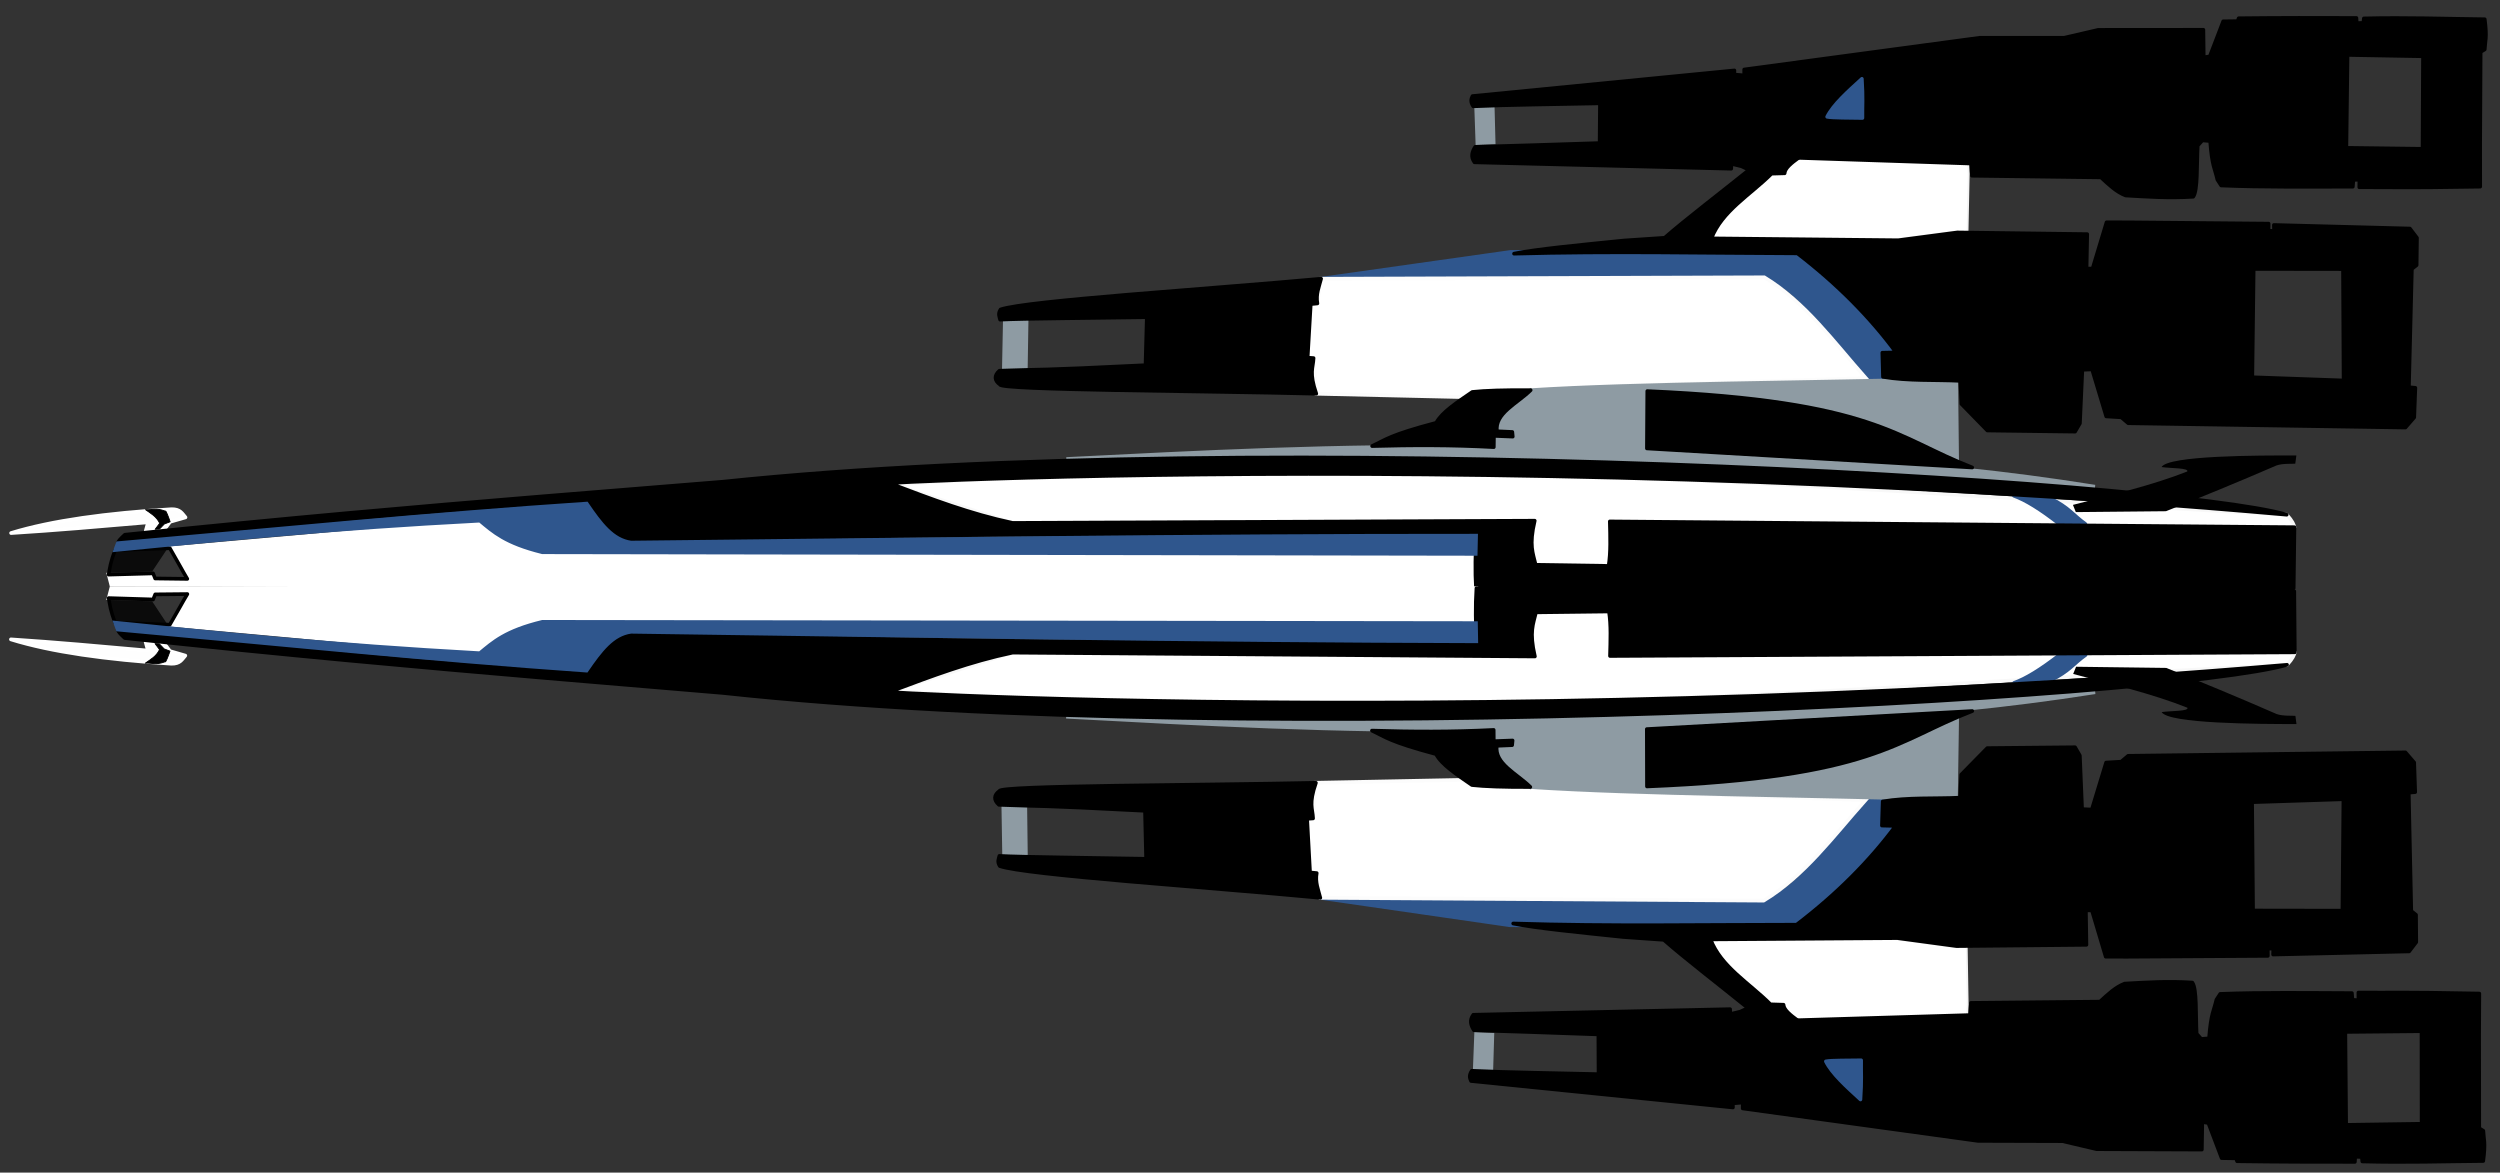 <?xml version="1.0" encoding="UTF-8" standalone="no"?>
<!-- Created with Inkscape (http://www.inkscape.org/) -->

<svg
   xmlns:dc="http://purl.org/dc/elements/1.1/"
   xmlns:cc="http://creativecommons.org/ns#"
   xmlns:rdf="http://www.w3.org/1999/02/22-rdf-syntax-ns#"
   xmlns:svg="http://www.w3.org/2000/svg"
   xmlns="http://www.w3.org/2000/svg"
   xmlns:sodipodi="http://sodipodi.sourceforge.net/DTD/sodipodi-0.dtd"
   xmlns:inkscape="http://www.inkscape.org/namespaces/inkscape"
   width="216.945"
   height="101.758"
   viewBox="0 0 57.4 26.923"
   version="1.1"
   id="svg844"
   inkscape:version="0.92.3 (2405546, 2018-03-11)"
   sodipodi:docname="normandyToCitadel.svg">
  <rect x="0" y="0" width="57.4" height="26.923" fill="#333333" stroke="none"/>
  <defs
     id="defs838" />
  <sodipodi:namedview
     id="base"
     pagecolor="#000000"
     bordercolor="#666666"
     borderopacity="1.0"
     inkscape:pageopacity="0"
     inkscape:pageshadow="2"
     inkscape:zoom="1.2288084"
     inkscape:cx="184.21299"
     inkscape:cy="38.354951"
     inkscape:document-units="mm"
     inkscape:current-layer="layer1"
     showgrid="false"
     inkscape:window-width="857"
     inkscape:window-height="495"
     inkscape:window-x="1380"
     inkscape:window-y="275"
     inkscape:window-maximized="0"
     inkscape:pagecheckerboard="true"
     fit-margin-top="1"
     fit-margin-bottom="1"
     fit-margin-right="1"
     fit-margin-left="1"
     units="px"
     scale-x="1e-05"
     width="63.658px" />
  <g
     inkscape:groupmode="layer"
     id="layer3"
     inkscape:label="Layer 3"
     transform="translate(-74.37,-127.784)" />
  <g
     inkscape:groupmode="layer"
     id="layer2"
     inkscape:label="Layer 2"
     transform="translate(-74.37,-127.784)" />
  <g
     inkscape:label="Layer 1"
     inkscape:groupmode="layer"
     id="layer1"
     transform="translate(-74.37,-127.784)">
    <g
       id="g1719"
       transform="matrix(-0.004,0.32,0.309,0.004,62.282,110.61)">
      <g
         transform="translate(-15.399,-13.318)"
         id="g1625">
        <g
           id="g1601"
           transform="translate(8.324,7.491)">
          <path
             sodipodi:nodetypes="ccccccccc"
             inkscape:connector-curvature="0"
             id="path1471"
             d="m 95.045,216.001 c -0.933,-26.277 -4.024,-61.851 -0.874,-103.59 l 2.649,8.939 -0.644,38.79 c 1.096,-0.248 2.154,-0.231 3.164,0.11 l 0.011,5.415 c -1.055,0.087 -2.12,0.099 -3.193,0.048 l -0.221,50.874 c -0.206,-0.066 -0.407,-0.126 -0.891,-0.586 z"
             themedPrimary="fill"
             fill="#FFFFFF"
             style="fill-opacity:1;stroke:#f8f8f8;stroke-width:0.265;stroke-linecap:round;stroke-linejoin:round;stroke-miterlimit:4;stroke-dasharray:none;stroke-opacity:1" />
          <path
             sodipodi:nodetypes="ccccccccc"
             inkscape:connector-curvature="0"
             id="path1458"
             d="m 76.915,158.1 2.1,-14.054 c -0.407,10.385 -0.409,21.108 -0.515,32.923 0.672,2.738 4.529,5.115 7.136,7.633 l 0.031,1.772 -1.997,-0.865 -0.034,1.02 c -2.761,-2.125 -5.031,-4.65 -7.008,-7.412 z"
             style="fill:#2f568d;fill-opacity:1;stroke:#2f568d;stroke-width:0.265;stroke-linecap:round;stroke-linejoin:round;stroke-miterlimit:4;stroke-dasharray:none;stroke-opacity:1" />
          <path
             sodipodi:nodetypes="cccccccccc"
             inkscape:connector-curvature="0"
             id="path1464"
             d="m 69.788,179.117 0.247,12.824 0.871,0.052 4.081,-0.034 -5e-6,-0.993 0.615,-4.384 0.039,-13.851 c -1.642,0.732 -3.141,2.834 -4.695,4.402 l -0.039,0.969 z"
             themedPrimary="fill"
             fill="#FFFFFF"
             style="fill-opacity:1;stroke:#ffffff;stroke-width:0.265px;stroke-linecap:butt;stroke-linejoin:miter;stroke-opacity:0.941" />
          <path
             sodipodi:nodetypes="ccccccccccccc"
             inkscape:connector-curvature="0"
             id="path1466"
             d="m 85.637,184.602 c -2.555,-2.407 -5.405,-4.585 -7.136,-7.633 l 0.515,-32.923 1.776,-0.252 0.052,-0.494 3.85,-0.182 0.026,0.442 2.549,0.234 0.104,10.821 -0.374,0.762 -0.184,4.341 -0.43,7.201 z"
             themedPrimary="fill"
             fill="#FFFFFF"
             style="fill-opacity:1;stroke:#fcfcfc;stroke-width:0.265px;stroke-linecap:butt;stroke-linejoin:miter;stroke-opacity:1" />
          <path
             sodipodi:nodetypes="ccccc"
             inkscape:connector-curvature="0"
             id="path1474"
             d="m 66.454,155.392 2.684,0.131 -0.055,1.214 -2.714,-0.108 z"
             style="fill:#8e9ba3;fill-opacity:1;stroke:#8e9ba3;stroke-width:0.265px;stroke-linecap:butt;stroke-linejoin:miter;stroke-opacity:1" />
          <path
             inkscape:connector-curvature="0"
             id="path1476"
             d="m 82.365,120.579 3.381,-0.026 -0.039,1.639 -3.407,0.013 z"
             style="fill:#8e9ba3;fill-opacity:1;stroke:#8e9ba3;stroke-width:0.265px;stroke-linecap:butt;stroke-linejoin:miter;stroke-opacity:1" />
          <path
             sodipodi:nodetypes="ccccccccc"
             inkscape:connector-curvature="0"
             id="path1480"
             d="m 86.814,159.717 c -0.574,7.645 -0.802,21.071 -1.203,31.606 l 5.764,0.14 c -3.39,-6.446 -4.604,-14.357 -4.602,-23.088 l 4.11,0.026 c 0.633,10.785 0.396,19.624 2.331,33.325 L 92.184,125.285 c -0.605,9.956 -1.251,19.773 -1.251,31.746 -1.081,-0.288 -2.381,0.31 -4.12,2.685 z"
             style="fill:#8e9ba3;fill-opacity:1;stroke:#8e9ba3;stroke-width:0.265px;stroke-linecap:butt;stroke-linejoin:miter;stroke-opacity:1" />
          <path
             sodipodi:nodetypes="cccccccc"
             inkscape:connector-curvature="0"
             id="path1482"
             d="m 97.187,59.899 c -0.258,-0.248 -0.59,-0.384 -0.57,-1.048 0.342,-4.82 0.927,-8.893 1.858,-11.9 -0.238,3.266 -0.567,6.712 -0.901,10.171 l 0.607,-0.166 -0.129,1.398 -0.533,0.405 c 0.106,-0.364 0.009,-0.029 -0.331,1.14 z"
             style="fill:#fefefe;fill-opacity:1;stroke:#ffffff;stroke-width:0.265;stroke-linecap:round;stroke-linejoin:round;stroke-miterlimit:4;stroke-dasharray:none;stroke-opacity:1" />
          <path
             inkscape:connector-curvature="0"
             id="path1484"
             d="m 101.112,155.837 0.967,-101.4 -0.714,-0.2 -0.13,3.303 -1.821,1.223 -2.265,23.005 2.207,4.672 -0.749,69.345 z"
             themedPrimary="fill"
             fill="#FFFFFF"
             style="fill-opacity:1;stroke:#ffffff;stroke-width:0.265px;stroke-linecap:butt;stroke-linejoin:miter;stroke-opacity:1" />
          <path
             sodipodi:nodetypes="ccccc"
             inkscape:connector-curvature="0"
             id="path1456"
             d="m 95.937,199.141 c -1.07,-1.447 -1.71,-2.571 -1.996,-3.43 l 0.156,2.704 c 0.661,1.432 1.176,1.701 1.794,2.626 z"
             style="fill:#2f568d;fill-opacity:1;stroke:#2f568d;stroke-width:0.265;stroke-linecap:round;stroke-linejoin:round;stroke-miterlimit:4;stroke-dasharray:none;stroke-opacity:1" />
          <path
             sodipodi:nodetypes="cccccccccccsccccccc"
             inkscape:connector-curvature="0"
             id="path1417"
             d="m 101.112,155.837 -0.798,60.75 h -4.377 l 0.221,-50.874 c 1.088,0.042 2.201,0.103 3.193,-0.048 l -0.011,-5.415 c -0.839,-0.212 -1.383,-0.521 -3.164,-0.11 l 0.644,-38.79 c -0.609,-3.162 -1.634,-6.047 -2.649,-8.939 0.716,-14.13 -3.68,40.921 0.874,103.59 -2.337,-8.644 -5.469,-76.002 -0.914,-116.186 0.411,-4.486 0.806,-8.911 1.226,-13.484 0.84,-9.147 1.779,-18.891 3.134,-30.924 0.303,-0.329 0.456,-0.485 0.612,-0.52 -1.22,11.601 -2.837,22.74 -3.277,34.803 0.393,0.488 2.577,1.554 2.757,3.329 -0.945,20.82 -1.263,41.917 -1.281,62.778 1.279,-0.033 2.505,-0.062 3.811,0.039 z"
             themedSecondary="fill"
             fill="#000000"
             style="fill-opacity:1;stroke:#000000;stroke-width:0.265;stroke-linecap:round;stroke-linejoin:round;stroke-miterlimit:4;stroke-dasharray:none;stroke-opacity:1;paint-order:stroke fill markers" />
          <path
             sodipodi:nodetypes="ccccccccc"
             inkscape:connector-curvature="0"
             id="path1438"
             d="m 94.539,200.107 c -0.766,2.877 -1.457,5.816 -2.501,8.461 -0.261,0.137 -0.207,-1.224 -0.294,-1.913 -0.841,0.466 -0.929,7.188 -0.956,10.006 l 0.589,-0.074 c 0.026,-0.138 -0.021,-0.953 0.147,-1.398 1.239,-2.861 2.34,-5.549 3.384,-8.166 l 0.147,-6.695 z"
             themedSecondary="fill"
             fill="#000000"
             style="fill-opacity:1;stroke:#000000;stroke-width:0;stroke-linecap:round;stroke-linejoin:round;stroke-miterlimit:4;stroke-dasharray:none;stroke-opacity:1" />
          <path
             sodipodi:nodetypes="cccc"
             inkscape:connector-curvature="0"
             id="path1440"
             d="m 91.95,192.591 c -2.052,-5.72 -4.676,-7.315 -5.176,-24.216 l 4.11,0.026 z"
             themedSecondary="fill"
             fill="#000000"
             style="fill-opacity:0.993;stroke:#000000;stroke-width:0.265;stroke-linecap:round;stroke-linejoin:round;stroke-miterlimit:4;stroke-dasharray:none;stroke-opacity:1;paint-order:stroke fill markers" />
          <path
             sodipodi:nodetypes="cccccccccc"
             inkscape:connector-curvature="0"
             id="path1442"
             d="m 86.998,155.376 c 0.748,-1.105 1.496,-2.257 2.244,-2.649 0.932,-3.467 1.257,-3.719 1.729,-4.745 -0.117,2.933 -0.164,5.921 -0.037,9.049 h -0.809 l 0.037,1.398 -0.331,-0.037 -0.037,-1.14 c -1.285,-0.198 -2.005,1.466 -2.98,2.465 0.012,-1.963 0.074,-3.407 0.184,-4.341 z"
             themedSecondary="fill"
             fill="#000000"
             style="fill-opacity:1;stroke:#000000;stroke-width:0.265px;stroke-linecap:round;stroke-linejoin:round;stroke-opacity:1" />
          <path
             sodipodi:nodetypes="ccccccc"
             inkscape:connector-curvature="0"
             id="path1444"
             d="m 99.597,54.705 -0.182,4.058 c 0.899,0.562 1.629,0.97 2.185,1.327 v -2.393 l -0.364,-0.156 c 0.043,-1.122 0.087,-2.249 0.13,-3.303 -0.494,0.092 -0.882,0.114 -1.769,0.468 z"
             themedSecondary="fill"
             fill="#000000"
             style="fill-opacity:0.792;stroke:#000000;stroke-width:0.265;stroke-linecap:round;stroke-linejoin:round;stroke-miterlimit:4;stroke-dasharray:none;stroke-opacity:1;paint-order:stroke fill markers" />
          <path
             sodipodi:nodetypes="cccccccc"
             inkscape:connector-curvature="0"
             id="path1446"
             d="m 98.07,57.655 -0.432,0.331 c -0.496,-0.25 -0.701,-0.679 -0.966,-1.067 0.044,0.493 -0.171,0.725 0.092,1.481 -0.092,0.024 0.424,0.241 0.754,0.359 l 0.166,-0.432 0.368,-0.359 z"
             themedSecondary="fill"
             fill="#000000"
             style="fill-opacity:1;stroke:#000000;stroke-width:0.065;stroke-linecap:round;stroke-linejoin:round;stroke-miterlimit:4;stroke-dasharray:none;stroke-opacity:1;paint-order:stroke fill markers" />
          <path
             sodipodi:nodetypes="ccccccccccccc"
             inkscape:connector-curvature="0"
             id="path1448"
             d="m 79.015,144.046 c 0.847,-8.379 1.841,-21.87 2.504,-23.793 0.318,-0.209 0.508,-0.077 0.728,-0.026 -0.104,1.606 -0.208,7.266 -0.312,10.899 l 3.446,-0.052 c 0.503,-8.362 0.371,-7.38 0.533,-10.847 0.353,-0.409 0.712,-0.371 0.988,0.052 0.407,-0.073 0.262,15.153 0.364,23.514 -1.52,-0.562 -1.839,-0.257 -2.549,-0.234 l -0.026,-0.442 -3.85,0.182 -0.052,0.494 c -0.664,-0.132 -1.203,0.111 -1.776,0.252 z"
             themedSecondary="fill"
             fill="#000000"
             style="fill-opacity:1;stroke:#000000;stroke-width:0.265px;stroke-linecap:round;stroke-linejoin:round;stroke-opacity:1;paint-order:stroke fill markers" />
          <path
             id="path1450"
             transform="scale(0.265)"
             d="m 249.441,584.998 c -0.437,-0.01 -0.83,0.133 -1.246,0.344 l -7.863,73.363 1.117,-0.012 0.197,2.754 -1.598,-0.027 -9.412,65.893 -0.295,23.693 -2.262,9.535 -0.393,29.494 7.471,0.195 -0.295,1.674 -9.535,3.637 -0.1,4.031 -0.785,0.295 c -0.273,11.501 -0.404,22.359 -0.492,33.031 l 1.377,0.098 -0.053,1.84 -1.227,0.127 c -0.436,12.194 -0.175,22.717 -0.197,33.918 5.111,0.757 5.807,0.176 8.16,0.098 l 0.693,-1.139 25.094,0.189 11.375,0.162 c 0.68,-24.425 0.393,-22.61 0.59,-33.916 h -2.064 l 0.098,-1.672 1.834,-0.121 c 0.162,-12.49 0.465,-25.193 0.133,-36.941 l -1.572,-1.082 c -3.04,-0.734 -3.512,-1.545 -10.422,-2.162 l -0.146,-2.164 1.424,-1.277 c 5.045,-0.228 12.225,0.207 13.863,-1.082 0.501,-6.947 0.158,-12.91 -0.1,-18.973 -0.906,-2.589 -2.894,-4.773 -4.816,-6.98 v -36.178 l -3.293,-0.197 -0.936,-48.467 3.244,-14.236 -0.771,-1.75 -0.613,-2.797 1.316,-0.041 -0.834,-72.018 c -1.508,-1.172 -2.858,-0.701 -4.172,0.139 -0.446,10.905 -0.776,19.822 -1.463,34.873 l -10.771,-0.045 c 0.412,-11.894 0.673,-25.458 1.252,-35.523 -0.593,-0.408 -1.075,-0.572 -1.512,-0.582 z m 9.705,245.539 v 21.334 l -25.07,-0.195 -0.098,-21.137 z"
             themedSecondary="fill"
             fill="#000000"
             style="fill-opacity:1;stroke:#000000;stroke-width:1.002;stroke-linecap:round;stroke-linejoin:round;stroke-miterlimit:4;stroke-dasharray:none;stroke-opacity:1;paint-order:stroke fill markers"
             inkscape:connector-curvature="0" />
          <path
             id="path1452"
             transform="scale(0.265)"
             d="m 290.703,597.543 c -1.311,6.345 -2.621,18.889 -3.932,30.771 l -0.885,11.404 c -5.043,5.812 -12.568,15.759 -18.852,23.639 l -3.27,13.621 c 1.409,-1.939 2.819,-3.763 4.229,-3.836 l 0.146,-3.662 c 5.827,-5.903 10.281,-13.777 17.746,-16.639 l -0.148,52.352 -2.322,16.566 v 36.428 l 9.314,-0.07 v 1.668 l -12.582,3.754 -0.068,6.049 -0.139,39.416 h 1.945 v 1.529 l -1.6,-0.07 0.488,38.164 2.502,2.016 h 7.369 l 1.043,-1.32 32.047,-0.418 0.139,1.809 7.994,-0.209 2.779,-2.434 -0.197,-77.748 -1.572,-1.965 -0.197,-4.229 L 320,760 l 0.148,-2.703 14.5,-0.492 2.262,-1.326 v -24.627 l -7.1,-7.357 -6.242,-0.385 c -0.257,-7.095 0.263,-14.606 -0.816,-21.701 l -6.516,-0.271 -0.129,3.854 c -9.395,-7.339 -18.386,-16.785 -26.484,-28.014 0.248,-26.321 -0.004,-51.942 1.08,-79.434 z m 1.541,207.428 h 29.336 l 0.557,25.582 -30.17,-0.557 z"
             themedSecondary="fill"
             fill="#000000"
             style="fill-opacity:1;stroke:#000000;stroke-width:1.002;stroke-linecap:butt;stroke-linejoin:round;stroke-miterlimit:4;stroke-dasharray:none;stroke-opacity:1"
             inkscape:connector-curvature="0" />
          <path
             sodipodi:nodetypes="ccccccccc"
             inkscape:connector-curvature="0"
             id="path1454"
             d="m 98.609,155.785 0.749,-69.345 c -0.62,-2.759 -1.419,-3.662 -2.207,-4.672 0.695,-11.047 1.606,-19.322 2.447,-27.063 l -0.494,0.182 c -1.118,11.59 -2.377,23.12 -3.277,34.803 1.458,1.059 2.589,1.964 2.757,3.329 -0.477,20.926 -1.033,41.852 -1.281,62.778 z"
             style="fill:#2f568d;fill-opacity:1;stroke:#2f568d;stroke-width:0.265px;stroke-linecap:butt;stroke-linejoin:miter;stroke-opacity:1" />
          <path
             sodipodi:nodetypes="cccc"
             inkscape:connector-curvature="0"
             id="path1462"
             d="m 64.17,184.033 c 0.941,-1.047 1.884,-2.11 2.757,-2.549 0.076,0.425 0.042,1.698 0.052,2.627 -0.926,-0.024 -1.394,0.035 -2.809,-0.078 z"
             style="fill:#2f568d;fill-opacity:1;stroke:#2f568d;stroke-width:0.265;stroke-linecap:round;stroke-linejoin:round;stroke-miterlimit:4;stroke-dasharray:none;stroke-opacity:1" />
        </g>
      </g>
      <g
         id="g1671"
         transform="matrix(-1,-0.022,-0.022,1,207.025,-10.881)">
        <g
           transform="translate(8.324,7.491)"
           id="g1669">
          <path
             themedPrimary="fill"
             fill="#FFFFFF"
             style="fill-opacity:1;stroke:#f8f8f8;stroke-width:0.265;stroke-linecap:round;stroke-linejoin:round;stroke-miterlimit:4;stroke-dasharray:none;stroke-opacity:1"
             d="m 95.045,216.001 c -0.933,-26.277 -4.024,-61.851 -0.874,-103.59 l 2.649,8.939 -0.644,38.79 c 1.096,-0.248 2.154,-0.231 3.164,0.11 l 0.011,5.415 c -1.055,0.087 -2.12,0.099 -3.193,0.048 l -0.221,50.874 c -0.206,-0.066 -0.407,-0.126 -0.891,-0.586 z"
             id="path1627"
             inkscape:connector-curvature="0"
             sodipodi:nodetypes="ccccccccc" />
          <path
             style="fill:#2f568d;fill-opacity:1;stroke:#2f568d;stroke-width:0.265;stroke-linecap:round;stroke-linejoin:round;stroke-miterlimit:4;stroke-dasharray:none;stroke-opacity:1"
             d="m 76.915,158.1 2.1,-14.054 c -0.407,10.385 -0.409,21.108 -0.515,32.923 0.672,2.738 4.529,5.115 7.136,7.633 l 0.031,1.772 -1.997,-0.865 -0.034,1.02 c -2.761,-2.125 -5.031,-4.65 -7.008,-7.412 z"
             id="path1629"
             inkscape:connector-curvature="0"
             sodipodi:nodetypes="ccccccccc" />
          <path
             themedPrimary="fill"
             fill="#FFFFFF"
             style="fill-opacity:1;stroke:#ffffff;stroke-width:0.265px;stroke-linecap:butt;stroke-linejoin:miter;stroke-opacity:0.941"
             d="m 69.788,179.117 0.247,12.824 0.871,0.052 4.081,-0.034 -5e-6,-0.993 0.615,-4.384 0.039,-13.851 c -1.642,0.732 -3.141,2.834 -4.695,4.402 l -0.039,0.969 z"
             id="path1631"
             inkscape:connector-curvature="0"
             sodipodi:nodetypes="cccccccccc" />
          <path
             themedPrimary="fill"
             fill="#FFFFFF"
             style="fill-opacity:1;stroke:#fcfcfc;stroke-width:0.265px;stroke-linecap:butt;stroke-linejoin:miter;stroke-opacity:1"
             d="m 85.637,184.602 c -2.555,-2.407 -5.405,-4.585 -7.136,-7.633 l 0.515,-32.923 1.776,-0.252 0.052,-0.494 3.85,-0.182 0.026,0.442 2.549,0.234 0.104,10.821 -0.374,0.762 -0.184,4.341 -0.43,7.201 z"
             id="path1633"
             inkscape:connector-curvature="0"
             sodipodi:nodetypes="ccccccccccccc" />
          <path
             style="fill:#8e9ba3;fill-opacity:1;stroke:#8e9ba3;stroke-width:0.265px;stroke-linecap:butt;stroke-linejoin:miter;stroke-opacity:1"
             d="m 66.454,155.392 2.684,0.131 -0.055,1.214 -2.714,-0.108 z"
             id="path1635"
             inkscape:connector-curvature="0"
             sodipodi:nodetypes="ccccc" />
          <path
             style="fill:#8e9ba3;fill-opacity:1;stroke:#8e9ba3;stroke-width:0.265px;stroke-linecap:butt;stroke-linejoin:miter;stroke-opacity:1"
             d="m 82.365,120.579 3.381,-0.026 -0.039,1.639 -3.407,0.013 z"
             id="path1637"
             inkscape:connector-curvature="0" />
          <path
             style="fill:#8e9ba3;fill-opacity:1;stroke:#8e9ba3;stroke-width:0.265px;stroke-linecap:butt;stroke-linejoin:miter;stroke-opacity:1"
             d="m 86.814,159.717 c -0.574,7.645 -0.802,21.071 -1.203,31.606 l 5.764,0.14 c -3.39,-6.446 -4.604,-14.357 -4.602,-23.088 l 4.11,0.026 c 0.633,10.785 0.396,19.624 2.331,33.325 L 92.184,125.285 c -0.605,9.956 -1.251,19.773 -1.251,31.746 -1.081,-0.288 -2.381,0.31 -4.12,2.685 z"
             id="path1639"
             inkscape:connector-curvature="0"
             sodipodi:nodetypes="ccccccccc" />
          <path
             style="fill:#fefefe;fill-opacity:1;stroke:#ffffff;stroke-width:0.265;stroke-linecap:round;stroke-linejoin:round;stroke-miterlimit:4;stroke-dasharray:none;stroke-opacity:1"
             d="m 97.187,59.899 c -0.258,-0.248 -0.59,-0.384 -0.57,-1.048 0.342,-4.82 0.927,-8.893 1.858,-11.9 -0.238,3.266 -0.567,6.712 -0.901,10.171 l 0.607,-0.166 -0.129,1.398 -0.533,0.405 c 0.106,-0.364 0.009,-0.029 -0.331,1.14 z"
             id="path1641"
             inkscape:connector-curvature="0"
             sodipodi:nodetypes="cccccccc" />
          <path
             themedPrimary="fill"
             fill="#FFFFFF"
             style="fill-opacity:1;stroke:#ffffff;stroke-width:0.265px;stroke-linecap:butt;stroke-linejoin:miter;stroke-opacity:1"
             d="m 101.112,155.837 0.967,-101.4 -0.714,-0.2 -0.13,3.303 -1.821,1.223 -2.265,23.005 2.207,4.672 -0.749,69.345 z"
             id="path1643"
             inkscape:connector-curvature="0" />
          <path
             style="fill:#2f568d;fill-opacity:1;stroke:#2f568d;stroke-width:0.265;stroke-linecap:round;stroke-linejoin:round;stroke-miterlimit:4;stroke-dasharray:none;stroke-opacity:1"
             d="m 95.937,199.141 c -1.07,-1.447 -1.71,-2.571 -1.996,-3.43 l 0.156,2.704 c 0.661,1.432 1.176,1.701 1.794,2.626 z"
             id="path1645"
             inkscape:connector-curvature="0"
             sodipodi:nodetypes="ccccc" />
          <path
              fill="#000000"
             style="fill-opacity:1;stroke:#000000;stroke-width:0.265;stroke-linecap:round;stroke-linejoin:round;stroke-miterlimit:4;stroke-dasharray:none;stroke-opacity:1;paint-order:stroke fill markers"
             themedSecondary="fill"
             d="m 101.112,155.837 -0.798,60.75 h -4.377 l 0.221,-50.874 c 1.088,0.042 2.201,0.103 3.193,-0.048 l -0.011,-5.415 c -0.839,-0.212 -1.383,-0.521 -3.164,-0.11 l 0.644,-38.79 c -0.609,-3.162 -1.634,-6.047 -2.649,-8.939 0.716,-14.13 -3.68,40.921 0.874,103.59 -2.337,-8.644 -5.469,-76.002 -0.914,-116.186 0.411,-4.486 0.806,-8.911 1.226,-13.484 0.84,-9.147 1.779,-18.891 3.134,-30.924 0.303,-0.329 0.456,-0.485 0.612,-0.52 -1.22,11.601 -2.837,22.74 -3.277,34.803 0.393,0.488 2.577,1.554 2.757,3.329 -0.945,20.82 -1.263,41.917 -1.281,62.778 1.279,-0.033 2.505,-0.062 3.811,0.039 z"
             id="path1647"
             inkscape:connector-curvature="0"
             sodipodi:nodetypes="cccccccccccsccccccc" />
          <path
              fill="#000000"
             style="fill-opacity:1;stroke:#000000;stroke-width:0;stroke-linecap:round;stroke-linejoin:round;stroke-miterlimit:4;stroke-dasharray:none;stroke-opacity:1"
             themedSecondary="fill"
             d="m 94.539,200.107 c -0.766,2.877 -1.457,5.816 -2.501,8.461 -0.261,0.137 -0.207,-1.224 -0.294,-1.913 -0.841,0.466 -0.929,7.188 -0.956,10.006 l 0.589,-0.074 c 0.026,-0.138 -0.021,-0.953 0.147,-1.398 1.239,-2.861 2.34,-5.549 3.384,-8.166 l 0.147,-6.695 z"
             id="path1649"
             inkscape:connector-curvature="0"
             sodipodi:nodetypes="ccccccccc" />
          <path
             themedSecondary="fill"
             fill="#000000"
             style="fill-opacity:0.993;stroke:#000000;stroke-width:0.265;stroke-linecap:round;stroke-linejoin:round;stroke-miterlimit:4;stroke-dasharray:none;stroke-opacity:1;paint-order:stroke fill markers"
             d="m 91.95,192.591 c -2.052,-5.72 -4.676,-7.315 -5.176,-24.216 l 4.11,0.026 z"
             id="path1651"
             inkscape:connector-curvature="0"
             sodipodi:nodetypes="cccc" />
          <path
              fill="#000000"
             style="fill-opacity:1;stroke:#000000;stroke-width:0.265px;stroke-linecap:round;stroke-linejoin:round;stroke-opacity:1"
             themedSecondary="fill"
             d="m 86.998,155.376 c 0.748,-1.105 1.496,-2.257 2.244,-2.649 0.932,-3.467 1.257,-3.719 1.729,-4.745 -0.117,2.933 -0.164,5.921 -0.037,9.049 h -0.809 l 0.037,1.398 -0.331,-0.037 -0.037,-1.14 c -1.285,-0.198 -2.005,1.466 -2.98,2.465 0.012,-1.963 0.074,-3.407 0.184,-4.341 z"
             id="path1653"
             inkscape:connector-curvature="0"
             sodipodi:nodetypes="cccccccccc" />
          <path
             themedSecondary="fill"
             fill="#000000"
             style="fill-opacity:0.792;stroke:#000000;stroke-width:0.265;stroke-linecap:round;stroke-linejoin:round;stroke-miterlimit:4;stroke-dasharray:none;stroke-opacity:1;paint-order:stroke fill markers"
             d="m 99.597,54.705 -0.182,4.058 c 0.899,0.562 1.629,0.97 2.185,1.327 v -2.393 l -0.364,-0.156 c 0.043,-1.122 0.087,-2.249 0.13,-3.303 -0.494,0.092 -0.882,0.114 -1.769,0.468 z"
             id="path1655"
             inkscape:connector-curvature="0"
             sodipodi:nodetypes="ccccccc" />
          <path
             themedSecondary="fill"
             fill="#000000"
             style="fill-opacity:1;stroke:#000000;stroke-width:0.065;stroke-linecap:round;stroke-linejoin:round;stroke-miterlimit:4;stroke-dasharray:none;stroke-opacity:1;paint-order:stroke fill markers"
             d="m 98.07,57.655 -0.432,0.331 c -0.496,-0.25 -0.701,-0.679 -0.966,-1.067 0.044,0.493 -0.171,0.725 0.092,1.481 -0.092,0.024 0.424,0.241 0.754,0.359 l 0.166,-0.432 0.368,-0.359 z"
             id="path1657"
             inkscape:connector-curvature="0"
             sodipodi:nodetypes="cccccccc" />
          <path
             themedSecondary="fill"
             fill="#000000"
             style="fill-opacity:1;stroke:#000000;stroke-width:0.265px;stroke-linecap:round;stroke-linejoin:round;stroke-opacity:1;paint-order:stroke fill markers"
             d="m 79.015,144.046 c 0.847,-8.379 1.841,-21.87 2.504,-23.793 0.318,-0.209 0.508,-0.077 0.728,-0.026 -0.104,1.606 -0.208,7.266 -0.312,10.899 l 3.446,-0.052 c 0.503,-8.362 0.371,-7.38 0.533,-10.847 0.353,-0.409 0.712,-0.371 0.988,0.052 0.407,-0.073 0.262,15.153 0.364,23.514 -1.52,-0.562 -1.839,-0.257 -2.549,-0.234 l -0.026,-0.442 -3.85,0.182 -0.052,0.494 c -0.664,-0.132 -1.203,0.111 -1.776,0.252 z"
             id="path1659"
             inkscape:connector-curvature="0"
             sodipodi:nodetypes="ccccccccccccc" />
          <path
             inkscape:connector-curvature="0"
             themedSecondary="fill"
             fill="#000000"
             style="fill-opacity:1;stroke:#000000;stroke-width:1.002;stroke-linecap:round;stroke-linejoin:round;stroke-miterlimit:4;stroke-dasharray:none;stroke-opacity:1;paint-order:stroke fill markers"
             d="m 249.441,584.998 c -0.437,-0.01 -0.83,0.133 -1.246,0.344 l -7.863,73.363 1.117,-0.012 0.197,2.754 -1.598,-0.027 -9.412,65.893 -0.295,23.693 -2.262,9.535 -0.393,29.494 7.471,0.195 -0.295,1.674 -9.535,3.637 -0.1,4.031 -0.785,0.295 c -0.273,11.501 -0.404,22.359 -0.492,33.031 l 1.377,0.098 -0.053,1.84 -1.227,0.127 c -0.436,12.194 -0.175,22.717 -0.197,33.918 5.111,0.757 5.807,0.176 8.16,0.098 l 0.693,-1.139 25.094,0.189 11.375,0.162 c 0.68,-24.425 0.393,-22.61 0.59,-33.916 h -2.064 l 0.098,-1.672 1.834,-0.121 c 0.162,-12.49 0.465,-25.193 0.133,-36.941 l -1.572,-1.082 c -3.04,-0.734 -3.512,-1.545 -10.422,-2.162 l -0.146,-2.164 1.424,-1.277 c 5.045,-0.228 12.225,0.207 13.863,-1.082 0.501,-6.947 0.158,-12.91 -0.1,-18.973 -0.906,-2.589 -2.894,-4.773 -4.816,-6.98 v -36.178 l -3.293,-0.197 -0.936,-48.467 3.244,-14.236 -0.771,-1.75 -0.613,-2.797 1.316,-0.041 -0.834,-72.018 c -1.508,-1.172 -2.858,-0.701 -4.172,0.139 -0.446,10.905 -0.776,19.822 -1.463,34.873 l -10.771,-0.045 c 0.412,-11.894 0.673,-25.458 1.252,-35.523 -0.593,-0.408 -1.075,-0.572 -1.512,-0.582 z m 9.705,245.539 v 21.334 l -25.07,-0.195 -0.098,-21.137 z"
             transform="scale(0.265)"
             id="path1661" />
          <path
             inkscape:connector-curvature="0"
             themedSecondary="fill"
             fill="#000000"
             style="fill-opacity:1;stroke:#000000;stroke-width:1.002;stroke-linecap:butt;stroke-linejoin:round;stroke-miterlimit:4;stroke-dasharray:none;stroke-opacity:1"
             d="m 290.703,597.543 c -1.311,6.345 -2.621,18.889 -3.932,30.771 l -0.885,11.404 c -5.043,5.812 -12.568,15.759 -18.852,23.639 l -3.27,13.621 c 1.409,-1.939 2.819,-3.763 4.229,-3.836 l 0.146,-3.662 c 5.827,-5.903 10.281,-13.777 17.746,-16.639 l -0.148,52.352 -2.322,16.566 v 36.428 l 9.314,-0.07 v 1.668 l -12.582,3.754 -0.068,6.049 -0.139,39.416 h 1.945 v 1.529 l -1.6,-0.07 0.488,38.164 2.502,2.016 h 7.369 l 1.043,-1.32 32.047,-0.418 0.139,1.809 7.994,-0.209 2.779,-2.434 -0.197,-77.748 -1.572,-1.965 -0.197,-4.229 L 320,760 l 0.148,-2.703 14.5,-0.492 2.262,-1.326 v -24.627 l -7.1,-7.357 -6.242,-0.385 c -0.257,-7.095 0.263,-14.606 -0.816,-21.701 l -6.516,-0.271 -0.129,3.854 c -9.395,-7.339 -18.386,-16.785 -26.484,-28.014 0.248,-26.321 -0.004,-51.942 1.08,-79.434 z m 1.541,207.428 h 29.336 l 0.557,25.582 -30.17,-0.557 z"
             transform="scale(0.265)"
             id="path1663" />
          <path
             style="fill:#2f568d;fill-opacity:1;stroke:#2f568d;stroke-width:0.265px;stroke-linecap:butt;stroke-linejoin:miter;stroke-opacity:1"
             d="m 98.609,155.785 0.749,-69.345 c -0.62,-2.759 -1.419,-3.662 -2.207,-4.672 0.695,-11.047 1.606,-19.322 2.447,-27.063 l -0.494,0.182 c -1.118,11.59 -2.377,23.12 -3.277,34.803 1.458,1.059 2.589,1.964 2.757,3.329 -0.477,20.926 -1.033,41.852 -1.281,62.778 z"
             id="path1665"
             inkscape:connector-curvature="0"
             sodipodi:nodetypes="ccccccccc" />
          <path
             style="fill:#2f568d;fill-opacity:1;stroke:#2f568d;stroke-width:0.265;stroke-linecap:round;stroke-linejoin:round;stroke-miterlimit:4;stroke-dasharray:none;stroke-opacity:1"
             d="m 64.17,184.033 c 0.941,-1.047 1.884,-2.11 2.757,-2.549 0.076,0.425 0.042,1.698 0.052,2.627 -0.926,-0.024 -1.394,0.035 -2.809,-0.078 z"
             id="path1667"
             inkscape:connector-curvature="0"
             sodipodi:nodetypes="cccc" />
        </g>
      </g>
    </g>
  </g>
</svg>
